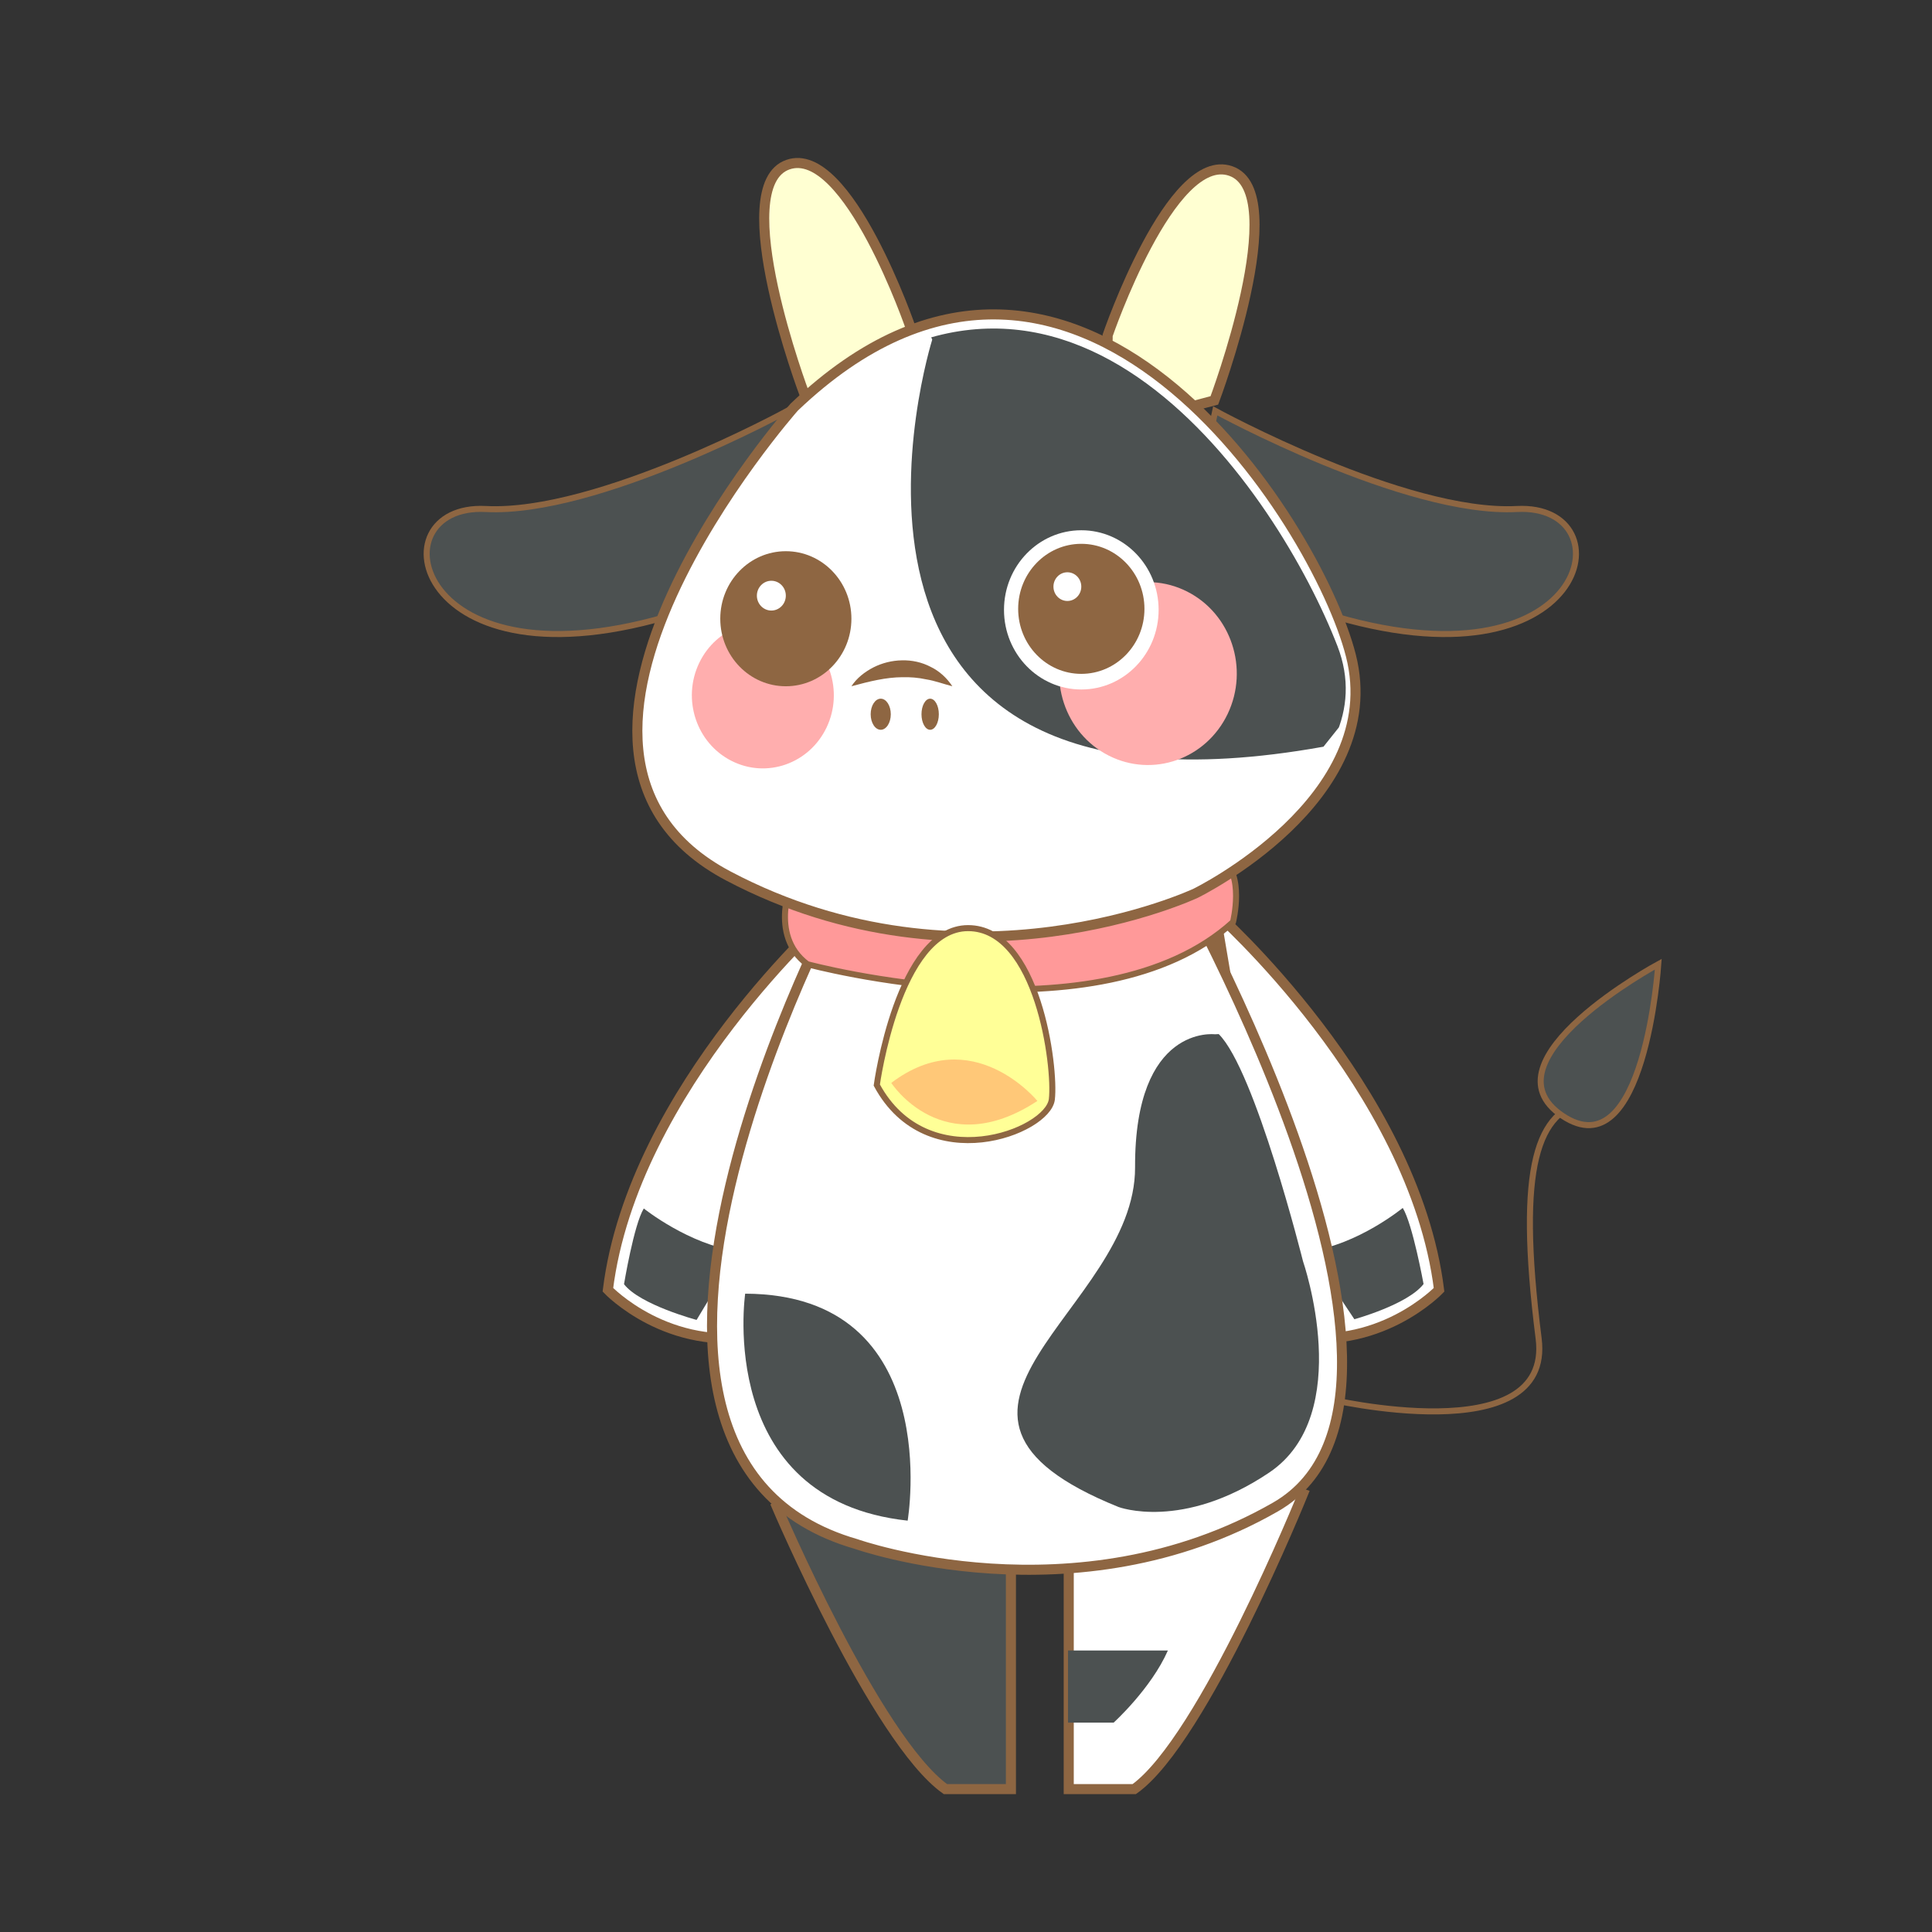 <?xml version="1.0" encoding="utf-8"?>
<!-- Generator: Adobe Illustrator 23.0.6, SVG Export Plug-In . SVG Version: 6.00 Build 0)  -->
<svg version="1.1" id="cow" xmlns="http://www.w3.org/2000/svg" xmlns:xlink="http://www.w3.org/1999/xlink" x="0px" y="0px"
	 viewBox="0 0 960 960" style="enable-background:new 0 0 960 960;" xml:space="preserve">
<rect x="0" y="0" width="960" height="960" fill="#333333" stroke="none"/>
<style type="text/css">
	.st0{fill:#FFFFFF;stroke:#8E6642;stroke-width:5;stroke-miterlimit:10;}
	.st1{fill:#4C5151;}
	.st2{fill:#4C5151;stroke:#8E6642;stroke-width:5;stroke-miterlimit:10;}
	.st3{fill:none;stroke:#8E6642;stroke-width:3;stroke-miterlimit:10;}
	.st4{fill:#4C5151;stroke:#8E6642;stroke-width:3;stroke-miterlimit:10;}
	.st5{fill:#FF9999;stroke:#8E6642;stroke-width:3;stroke-miterlimit:10;}
	.st6{fill:#FFFFD2;stroke:#8E6642;stroke-width:5;stroke-miterlimit:10;}
	.st7{clip-path:url(#SVGID_1_);fill:#4C5151;}
	.st8{fill:#FFAEAE;}
	.st9{fill:#FFFF97;stroke:#8E6642;stroke-width:3;stroke-miterlimit:10;}
	.st10{fill:#FFC878;}
	.st11{fill:#8E6642;}
	.st12{fill:#FFFFFF;}
</style>
<g id="leg_x5F_cow">
	<g id="legleft_x5F_cow">
		<path class="st0" d="M413.39,453.12c0,0-98.81,87.23-111.33,187.77c0,0,30.04,31.57,75.73,22.55L413.39,453.12z"/>
		<path class="st1" d="M319.9,600.49c0,0,22.6,18.08,46.77,21.23l-20.54,34.14c0,0-28.18-7.52-36.06-17.75
			C310.08,638.1,314.98,608.45,319.9,600.49z"/>
	</g>
	<g id="legright_x5F_cow">
		<path class="st0" d="M603.73,453.12c0,0,98.82,87.23,111.33,187.77c0,0-30.04,31.57-75.72,22.55L603.73,453.12z"/>
		<path class="st1" d="M697.02,600.22c0,0-22.4,18.35-46.57,21.5l22.53,33.8c0,0,26.5-7.27,34.38-17.49
			C707.35,638.02,701.94,608.19,697.02,600.22z"/>
	</g>
	<g id="foot_x5F_coe">
		<path class="st2" d="M385.92,748.51c0,0,49.44,116,83.86,140.49h32.54V763.33l-96.37-27.71L385.92,748.51z"/>
		<path class="st0" d="M647.45,742.31c0,0-49.44,122.2-83.85,146.69h-32.55V763.33l96.38-27.71L647.45,742.31z"/>
	</g>
</g>
<g id="tail_x5F_cow">
	<path class="st3" d="M659.4,695.02c0,0,112.33,26.74,105.14-29.95c-11.14-87.74,0-112.6,23.78-118.01"/>
	<path class="st4" d="M824,479.1c0,0-88.55,47.88-47.66,75.32C817.24,581.87,824,479.1,824,479.1z"/>
</g>
<path id="body_x5F_cow" class="st0" d="M576.8,421.76c-97.63-105.69-159.01,22.77-159.01,22.77S268.9,722.09,425.35,767.2
	c0,0,108.89,38.67,208.39-18.36C733.24,691.79,576.8,421.76,576.8,421.76z"/>
<path id="belt" class="st5" d="M393.78,437.16c0,0-12.15,27.42,7.36,41.94c0,0,145.44,39.25,211.54-20.97c0,0,6-23.84-5.87-31.72
	l-130.77-4.65L393.78,437.16z"/>
<g id="horn_x5F_cow">
	<path id="left" class="st6" d="M399.69,195.79c0,0-38.86-103.33-8.14-113.99c29.72-10.31,61.16,81.65,61.16,81.65v1.97l3.14,30.37
		l-24.41,8.36L399.69,195.79z"/>
	<path id="righthorn" class="st6" d="M603.41,198.96c0,0,38.86-103.33,8.13-113.99c-29.72-10.31-61.16,81.65-61.16,81.65v1.97
		l-3.14,30.37l24.41,8.36L603.41,198.96z"/>
</g>
<g id="ear_x5F_cow">
	<path id="leftyear" class="st4" d="M391.25,204.16c0,0-94.29,51.64-149.88,48.76c-55.85-2.9-36.3,93.18,95.75,51.74l62.58-60.77
		L391.25,204.16z"/>
	<path id="rightear" class="st4" d="M603.85,204.16c0,0,94.29,51.64,149.88,48.76c55.85-2.9,36.3,93.18-95.75,51.74l-62.58-60.77
		L603.85,204.16z"/>
</g>
<path id="head_x5F_cow" class="st0" d="M394.65,202.29c0,0-150.93,170.57-32.77,232.96c118.15,62.38,232.25,8.6,232.25,8.6
	s95.34-46.59,77.11-118.15C654.36,259.45,533.81,69.46,394.65,202.29z"/>
<g id="spots_x5F_cow">
	<g>
		<defs>
			<path id="SVGID_3_" d="M395.77,207.12c0,0-145.95,155.69-31.1,213.17c114.84,57.48,225.41,8.61,225.41,8.61
				s99.91-42.24,74.47-107.92C635.63,246.33,530.41,85.94,395.77,207.12z"/>
		</defs>
		<clipPath id="SVGID_1_">
			<use xlink:href="#SVGID_3_"  style="overflow:visible;"/>
		</clipPath>
		<path class="st7" d="M463.22,168.76c0,0-79.08,251.34,194.41,202.27l38.4-48.16v-90.31l-88.78-77.28l-68.13-15.79l-91.84-7.37
			L463.22,168.76z"/>
	</g>
	<path class="st1" d="M530.69,855.96h22.68c0,0,18.62-16.88,26.95-35.85h-49.63V855.96z"/>
	<path class="st1" d="M370.28,642.82c0,0-15.02,102.47,80.73,112.78C451.01,755.6,470.09,643.14,370.28,642.82z"/>
	<path class="st1" d="M603.7,513.93c0,0-39.95-5.07-39.69,66.1c0.26,71.16-125.99,121.29-8.19,168.8c0,0,31.61,11.93,74.79-17.08
		c43.18-29,16.84-105.06,16.84-105.06s-23.73-94.9-41.87-112.86"/>
</g>
<g id="check_x5F_cow">
	<path class="st8" d="M530.83,314.64c-10.76,22.52-1.77,49.74,20.1,60.82c21.86,11.08,48.3,1.82,59.08-20.7
		c10.76-22.52,1.75-49.74-20.12-60.82C568.03,282.86,541.59,292.13,530.83,314.64z"/>
	<path class="st8" d="M347.41,329.45c-8.6,18-1.41,39.76,16.07,48.62c17.47,8.87,38.61,1.45,47.22-16.55
		c8.6-18,1.4-39.76-16.07-48.62C377.15,304.05,356.01,311.46,347.41,329.45z"/>
</g>
<g id="ring">
	<path id="ringbody" class="st9" d="M435.67,539.16c0,0,10.62-77.98,45.36-77.98c34.75,0,43.51,68.96,41.63,85.07
		C520.78,562.36,460.7,585.56,435.67,539.16z"/>
	<path id="rainshadow" class="st10" d="M442.87,538.09c0,0,25.66,39.83,72.6,8.96C515.46,547.05,483.23,507.47,442.87,538.09z"/>
</g>
<g id="eyes_x5F_cow">
	<path class="st11" d="M442.63,354.9c0,4.27-2.24,7.73-5,7.73c-2.76,0-5-3.46-5-7.73c0-4.27,2.24-7.73,5-7.73
		C440.39,347.17,442.63,350.63,442.63,354.9z"/>
	<path class="st11" d="M466.5,354.9c0,4.27-1.93,7.73-4.31,7.73c-2.38,0-4.31-3.46-4.31-7.73c0-4.27,1.93-7.73,4.31-7.73
		C464.57,347.17,466.5,350.63,466.5,354.9z"/>
	<g id="eye_x5F_cow">
		<path class="st12" d="M575.71,303.04c0,21.85-17.2,39.56-38.42,39.56c-21.21,0-38.41-17.71-38.41-39.56
			c0-21.85,17.2-39.56,38.41-39.56C558.52,263.48,575.71,281.19,575.71,303.04z"/>
		<path class="st11" d="M568.67,302.53c0,17.85-14.05,32.31-31.38,32.31c-17.32,0-31.37-14.46-31.37-32.31
			c0-17.84,14.05-32.31,31.37-32.31C554.62,270.22,568.67,284.69,568.67,302.53z"/>
		<path class="st12" d="M537.29,291.49c0,3.94-3.09,7.13-6.92,7.13c-3.82,0-6.92-3.19-6.92-7.13c0-3.94,3.1-7.13,6.92-7.13
			C534.2,284.36,537.29,287.55,537.29,291.49z"/>
	</g>
	<g id="eye_x5F_cow_1_">
		<path class="st11" d="M423.06,307.44c0,18.53-14.59,33.56-32.58,33.56c-18,0-32.58-15.02-32.58-33.56
			c0-18.53,14.59-33.55,32.58-33.55C408.47,273.89,423.06,288.91,423.06,307.44z"/>
		<path class="st12" d="M390.47,295.98c0,4.09-3.22,7.4-7.19,7.4c-3.97,0-7.19-3.32-7.19-7.4s3.22-7.4,7.19-7.4
			C387.26,288.58,390.47,291.89,390.47,295.98z"/>
	</g>
	<path class="st11" d="M423.06,341c2.69-4.13,6.63-7.13,10.92-9.37c4.33-2.19,9.2-3.43,14.15-3.51c4.94-0.14,9.97,0.94,14.33,3.25
		c4.43,2.14,8.1,5.6,10.76,9.63c-4.7-1.21-8.7-2.75-12.86-3.4c-4.06-0.89-8.06-1.2-12.08-1.1
		C440.19,336.57,432.18,338.52,423.06,341z"/>
</g>
</svg>
